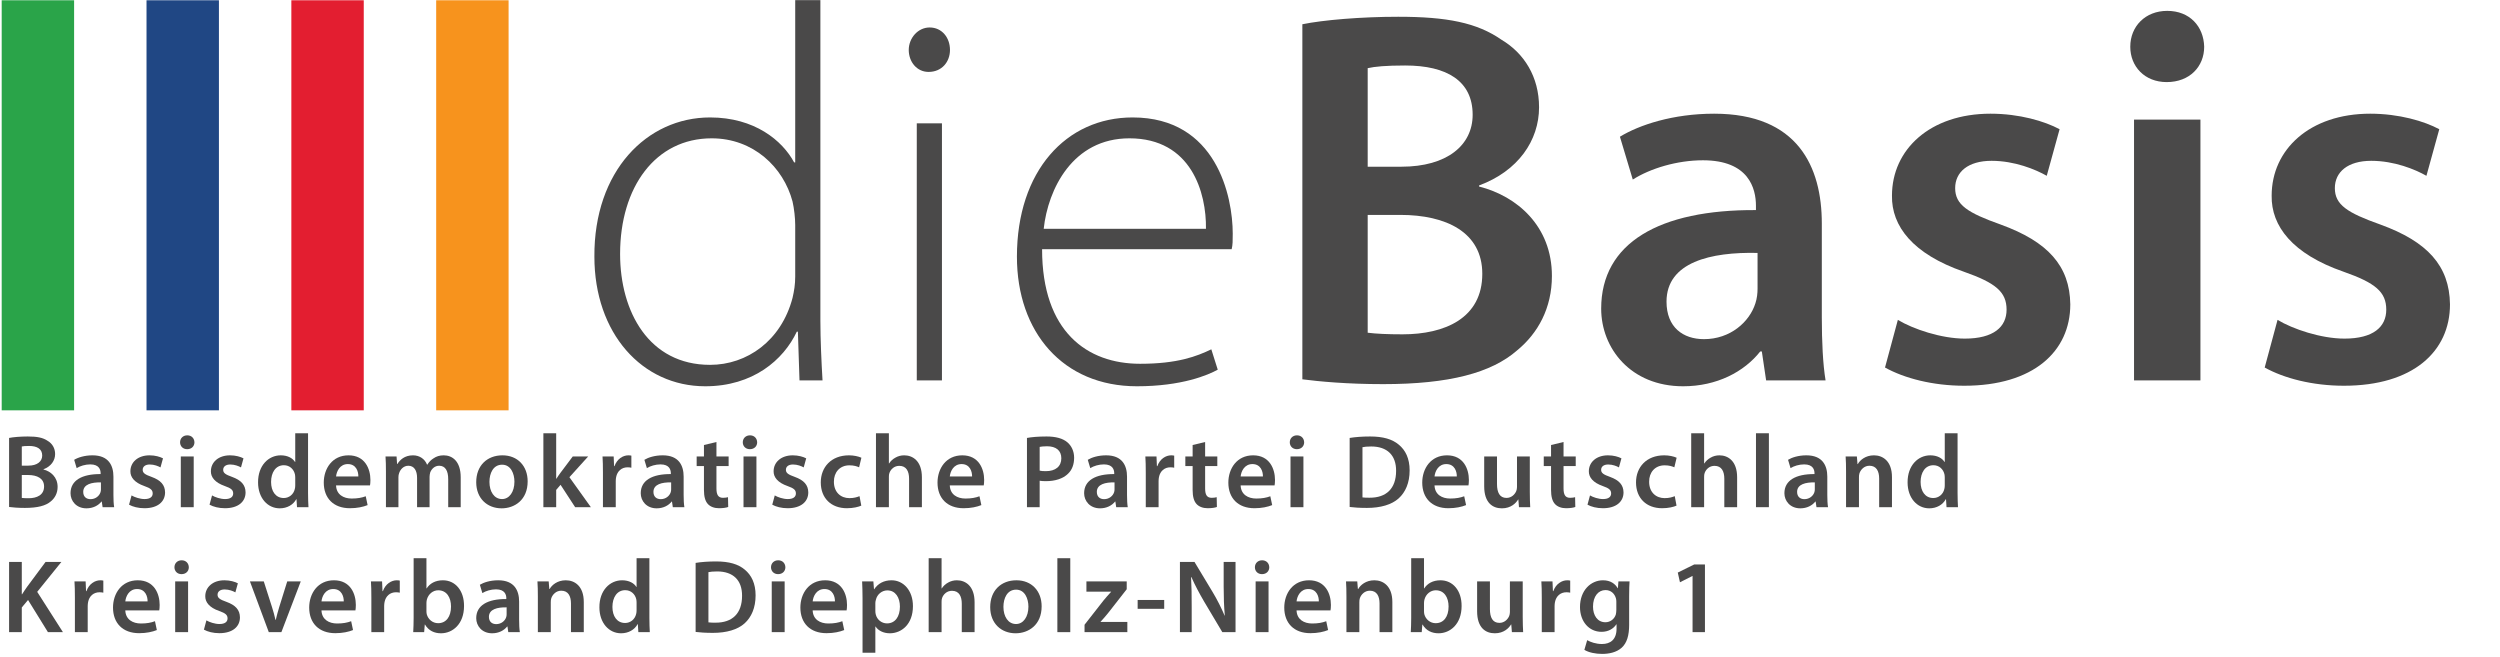 <?xml version="1.0" encoding="UTF-8" standalone="no"?>
<!DOCTYPE svg PUBLIC "-//W3C//DTD SVG 1.1//EN" "http://www.w3.org/Graphics/SVG/1.1/DTD/svg11.dtd">
<svg width="100%" height="100%" viewBox="0 0 700 184" version="1.1" xmlns="http://www.w3.org/2000/svg" xmlns:xlink="http://www.w3.org/1999/xlink" xml:space="preserve" xmlns:serif="http://www.serif.com/" style="fill-rule:evenodd;clip-rule:evenodd;stroke-linejoin:round;stroke-miterlimit:2;">
    <g transform="matrix(1,0,0,1,0,-272.572)">
        <g id="logo-navbar-kurven" transform="matrix(0.468,0,0,0.534,1050.33,416.475)">
            <rect x="-2243.28" y="-269.397" width="1495.05" height="343.213" style="fill:none;"/>
            <clipPath id="_clip1">
                <rect x="-2243.28" y="-269.397" width="1495.05" height="343.213"/>
            </clipPath>
            <g clip-path="url(#_clip1)">
                <g transform="matrix(2.747,0,0,1.837,-2251.08,-559.844)">
                    <rect x="97.469" y="158.144" width="15.771" height="117.042" style="fill:rgb(247,147,29);"/>
                </g>
                <g transform="matrix(2.747,0,0,1.837,-2251.08,-559.844)">
                    <rect x="65.925" y="158.144" width="15.771" height="117.042" style="fill:rgb(227,30,48);"/>
                </g>
                <g transform="matrix(2.747,0,0,1.837,-2251.08,-559.844)">
                    <rect x="34.382" y="158.144" width="15.771" height="117.042" style="fill:rgb(32,71,132);"/>
                </g>
                <g transform="matrix(2.747,0,0,1.837,-2251.08,-559.844)">
                    <rect x="2.838" y="158.144" width="15.771" height="117.042" style="fill:rgb(42,164,73);"/>
                </g>
                <g transform="matrix(2.136,0,0,1.872,-2286.6,-290.731)">
                    <path d="M242.544,11.396L242.544,56.846L242.244,56.846C238.944,50.696 231.144,44.246 218.694,44.246C200.994,44.246 186.144,59.246 186.294,83.246C186.294,104.696 199.644,119.546 217.344,119.546C230.694,119.546 239.244,112.196 242.994,104.246L243.294,104.246L243.744,117.896L250.194,117.896C249.894,112.796 249.594,106.496 249.594,101.096L249.594,11.396L242.544,11.396ZM242.544,88.796C242.544,91.046 242.244,92.846 241.794,94.796C238.644,106.796 229.044,113.546 218.694,113.546C201.594,113.546 193.494,98.696 193.494,82.496C193.494,63.746 203.394,50.096 219.144,50.096C230.844,50.096 239.244,58.196 241.794,67.796C242.244,69.746 242.544,72.446 242.544,74.396L242.544,88.796Z" style="fill:rgb(74,73,73);fill-rule:nonzero;"/>
                    <path d="M283.644,117.896L283.644,45.896L276.594,45.896L276.594,117.896L283.644,117.896ZM280.194,19.046C276.894,19.046 274.344,22.046 274.344,25.346C274.344,28.646 276.594,31.496 279.894,31.496C283.644,31.496 285.894,28.646 285.894,25.346C285.894,21.896 283.644,19.046 280.194,19.046Z" style="fill:rgb(74,73,73);fill-rule:nonzero;"/>
                    <path d="M364.794,81.146C365.094,79.946 365.094,78.746 365.094,76.796C365.094,66.446 360.594,44.246 337.044,44.246C318.444,44.246 304.644,59.246 304.644,83.246C304.644,104.396 317.544,119.546 338.244,119.546C350.844,119.546 358.194,116.396 360.894,114.896L359.094,109.196C355.044,111.146 349.644,113.246 339.144,113.246C324.294,113.246 311.694,104.246 311.694,81.146L364.794,81.146ZM312.144,75.446C313.344,64.346 320.244,50.096 336.144,50.096C353.544,50.096 357.744,65.396 357.594,75.446L312.144,75.446Z" style="fill:rgb(74,73,73);fill-rule:nonzero;"/>
                    <path d="M384.594,117.596C389.244,118.196 397.044,118.946 407.244,118.946C425.694,118.946 437.544,115.796 444.744,109.496C450.594,104.696 454.494,97.646 454.494,88.646C454.494,74.696 444.744,66.296 434.094,63.596L434.094,63.296C445.044,59.246 450.894,50.696 450.894,41.396C450.894,32.846 446.694,26.246 440.394,22.496C433.494,17.696 425.094,16.046 411.444,16.046C401.094,16.046 390.444,16.946 384.594,18.146L384.594,117.596ZM402.894,30.446C404.844,29.996 407.994,29.696 413.394,29.696C425.094,29.696 432.294,34.046 432.294,43.496C432.294,52.046 425.094,58.046 412.344,58.046L402.894,58.046L402.894,30.446ZM402.894,71.546L412.044,71.546C424.794,71.546 434.994,76.346 434.994,88.046C434.994,100.496 424.494,104.996 412.644,104.996C408.444,104.996 405.294,104.846 402.894,104.546L402.894,71.546Z" style="fill:rgb(74,73,73);fill-rule:nonzero;"/>
                    <path d="M531.144,117.896C530.394,113.396 530.094,106.946 530.094,100.346L530.094,73.946C530.094,58.046 523.344,43.196 499.944,43.196C488.394,43.196 478.944,46.346 473.544,49.646L477.144,61.646C482.094,58.496 489.594,56.246 496.794,56.246C509.694,56.246 511.644,64.196 511.644,68.996L511.644,70.196C484.644,70.046 468.294,79.346 468.294,97.796C468.294,108.896 476.544,119.546 491.244,119.546C500.694,119.546 508.344,115.496 512.844,109.796L513.294,109.796L514.494,117.896L531.144,117.896ZM512.094,92.246C512.094,93.446 511.944,94.946 511.494,96.296C509.844,101.546 504.444,106.346 497.094,106.346C491.244,106.346 486.594,103.046 486.594,95.846C486.594,84.746 499.044,81.896 512.094,82.196L512.094,92.246Z" style="fill:rgb(74,73,73);fill-rule:nonzero;"/>
                    <path d="M547.794,114.296C553.194,117.296 561.144,119.396 569.994,119.396C589.344,119.396 599.694,109.796 599.694,96.596C599.544,85.796 593.394,79.046 580.194,74.246C570.894,70.946 567.444,68.696 567.444,64.046C567.444,59.546 571.044,56.396 577.644,56.396C584.094,56.396 589.944,58.796 593.094,60.596L596.694,47.546C592.494,45.296 585.444,43.196 577.344,43.196C560.394,43.196 549.744,53.246 549.744,66.146C549.594,74.696 555.594,82.496 569.844,87.446C578.844,90.596 581.844,93.146 581.844,98.096C581.844,102.896 578.244,106.196 570.144,106.196C563.544,106.196 555.594,103.496 551.394,100.946L547.794,114.296Z" style="fill:rgb(74,73,73);fill-rule:nonzero;"/>
                    <path d="M636.144,117.896L636.144,44.846L617.544,44.846L617.544,117.896L636.144,117.896ZM626.844,14.396C620.694,14.396 616.494,18.746 616.494,24.446C616.494,29.996 620.544,34.346 626.694,34.346C633.144,34.346 637.194,29.996 637.194,24.446C637.044,18.746 633.144,14.396 626.844,14.396Z" style="fill:rgb(74,73,73);fill-rule:nonzero;"/>
                    <path d="M654.144,114.296C659.544,117.296 667.494,119.396 676.344,119.396C695.694,119.396 706.044,109.796 706.044,96.596C705.894,85.796 699.744,79.046 686.544,74.246C677.244,70.946 673.794,68.696 673.794,64.046C673.794,59.546 677.394,56.396 683.994,56.396C690.444,56.396 696.294,58.796 699.444,60.596L703.044,47.546C698.844,45.296 691.794,43.196 683.694,43.196C666.744,43.196 656.094,53.246 656.094,66.146C655.944,74.696 661.944,82.496 676.194,87.446C685.194,90.596 688.194,93.146 688.194,98.096C688.194,102.896 684.594,106.196 676.494,106.196C669.894,106.196 661.944,103.496 657.744,100.946L654.144,114.296Z" style="fill:rgb(74,73,73);fill-rule:nonzero;"/>
                </g>
                <g transform="matrix(2.136,0,0,1.872,-2243.28,-278.591)">
                    <path d="M2.071,146.87C2.975,146.987 4.492,147.133 6.475,147.133C10.062,147.133 12.367,146.52 13.767,145.295C14.904,144.362 15.662,142.991 15.662,141.241C15.662,138.528 13.767,136.895 11.696,136.37L11.696,136.312C13.825,135.524 14.962,133.862 14.962,132.053C14.962,130.391 14.146,129.108 12.921,128.378C11.579,127.445 9.946,127.124 7.292,127.124C5.279,127.124 3.208,127.299 2.071,127.533L2.071,146.87ZM5.629,129.924C6.008,129.837 6.621,129.778 7.671,129.778C9.946,129.778 11.346,130.624 11.346,132.462C11.346,134.124 9.946,135.291 7.467,135.291L5.629,135.291L5.629,129.924ZM5.629,137.916L7.408,137.916C9.887,137.916 11.871,138.849 11.871,141.124C11.871,143.545 9.829,144.42 7.525,144.42C6.708,144.42 6.096,144.391 5.629,144.333L5.629,137.916Z" style="fill:rgb(74,73,73);fill-rule:nonzero;"/>
                    <path d="M31.5,146.928C31.354,146.053 31.296,144.799 31.296,143.516L31.296,138.383C31.296,135.291 29.983,132.403 25.433,132.403C23.187,132.403 21.35,133.016 20.3,133.658L21,135.991C21.962,135.378 23.421,134.941 24.821,134.941C27.329,134.941 27.708,136.487 27.708,137.42L27.708,137.653C22.458,137.624 19.279,139.433 19.279,143.02C19.279,145.178 20.883,147.249 23.742,147.249C25.579,147.249 27.067,146.462 27.942,145.353L28.029,145.353L28.262,146.928L31.5,146.928ZM27.796,141.941C27.796,142.174 27.767,142.466 27.679,142.728C27.358,143.749 26.308,144.683 24.879,144.683C23.742,144.683 22.837,144.041 22.837,142.641C22.837,140.483 25.258,139.928 27.796,139.987L27.796,141.941Z" style="fill:rgb(74,73,73);fill-rule:nonzero;"/>
                    <path d="M35.671,146.228C36.721,146.812 38.267,147.22 39.987,147.22C43.75,147.22 45.762,145.353 45.762,142.787C45.733,140.687 44.537,139.374 41.971,138.441C40.162,137.799 39.492,137.362 39.492,136.458C39.492,135.583 40.192,134.97 41.475,134.97C42.729,134.97 43.867,135.437 44.479,135.787L45.179,133.249C44.362,132.812 42.992,132.403 41.417,132.403C38.121,132.403 36.05,134.358 36.05,136.866C36.021,138.528 37.187,140.045 39.958,141.008C41.708,141.62 42.292,142.116 42.292,143.078C42.292,144.012 41.592,144.653 40.017,144.653C38.733,144.653 37.187,144.128 36.371,143.633L35.671,146.228Z" style="fill:rgb(74,73,73);fill-rule:nonzero;"/>
                    <path d="M53.783,146.928L53.783,132.724L50.167,132.724L50.167,146.928L53.783,146.928ZM51.975,126.803C50.779,126.803 49.962,127.649 49.962,128.758C49.962,129.837 50.75,130.683 51.946,130.683C53.2,130.683 53.987,129.837 53.987,128.758C53.958,127.649 53.2,126.803 51.975,126.803Z" style="fill:rgb(74,73,73);fill-rule:nonzero;"/>
                    <path d="M58.217,146.228C59.267,146.812 60.812,147.22 62.533,147.22C66.296,147.22 68.308,145.353 68.308,142.787C68.279,140.687 67.083,139.374 64.517,138.441C62.708,137.799 62.037,137.362 62.037,136.458C62.037,135.583 62.737,134.97 64.021,134.97C65.275,134.97 66.413,135.437 67.025,135.787L67.725,133.249C66.908,132.812 65.538,132.403 63.962,132.403C60.667,132.403 58.596,134.358 58.596,136.866C58.567,138.528 59.733,140.045 62.504,141.008C64.254,141.62 64.837,142.116 64.837,143.078C64.837,144.012 64.137,144.653 62.562,144.653C61.279,144.653 59.733,144.128 58.917,143.633L58.217,146.228Z" style="fill:rgb(74,73,73);fill-rule:nonzero;"/>
                    <path d="M82.221,126.22L82.221,134.27L82.162,134.27C81.521,133.22 80.121,132.403 78.167,132.403C74.754,132.403 71.779,135.233 71.808,139.987C71.808,144.362 74.492,147.249 77.875,147.249C79.946,147.249 81.667,146.258 82.512,144.683L82.571,144.683L82.717,146.928L85.925,146.928C85.867,145.966 85.808,144.391 85.808,142.933L85.808,126.22L82.221,126.22ZM82.221,140.774C82.221,141.153 82.192,141.503 82.104,141.824C81.754,143.37 80.471,144.362 79.012,144.362C76.738,144.362 75.454,142.466 75.454,139.87C75.454,137.216 76.738,135.174 79.042,135.174C80.675,135.174 81.813,136.312 82.133,137.712C82.192,138.003 82.221,138.353 82.221,138.645L82.221,140.774Z" style="fill:rgb(74,73,73);fill-rule:nonzero;"/>
                    <path d="M103.162,140.833C103.221,140.512 103.279,139.987 103.279,139.316C103.279,136.195 101.762,132.403 97.154,132.403C92.604,132.403 90.212,136.108 90.212,140.045C90.212,144.391 92.925,147.22 97.533,147.22C99.575,147.22 101.267,146.841 102.492,146.345L101.967,143.866C100.887,144.274 99.692,144.508 98.029,144.508C95.754,144.508 93.742,143.399 93.654,140.833L103.162,140.833ZM93.654,138.324C93.8,136.866 94.733,134.853 96.95,134.853C99.342,134.853 99.925,137.012 99.896,138.324L93.654,138.324Z" style="fill:rgb(74,73,73);fill-rule:nonzero;"/>
                    <path d="M107.625,146.928L111.125,146.928L111.125,138.528C111.125,138.12 111.183,137.712 111.329,137.362C111.65,136.37 112.554,135.32 113.896,135.32C115.558,135.32 116.346,136.72 116.346,138.703L116.346,146.928L119.846,146.928L119.846,138.412C119.846,138.003 119.933,137.566 120.021,137.216C120.4,136.195 121.304,135.32 122.529,135.32C124.25,135.32 125.067,136.72 125.067,139.083L125.067,146.928L128.567,146.928L128.567,138.558C128.567,134.008 126.175,132.403 123.812,132.403C122.646,132.403 121.742,132.695 120.954,133.249C120.283,133.658 119.7,134.241 119.204,135.028L119.146,135.028C118.533,133.453 117.075,132.403 115.208,132.403C112.817,132.403 111.533,133.716 110.833,134.824L110.746,134.824L110.6,132.724L107.508,132.724C107.596,133.949 107.625,135.32 107.625,136.953L107.625,146.928Z" style="fill:rgb(74,73,73);fill-rule:nonzero;"/>
                    <path d="M140.263,132.403C135.975,132.403 132.913,135.262 132.913,139.928C132.913,144.478 136.004,147.249 140.029,147.249C143.646,147.249 147.321,144.916 147.321,139.695C147.321,135.378 144.492,132.403 140.263,132.403ZM140.175,135.028C142.625,135.028 143.617,137.566 143.617,139.783C143.617,142.641 142.187,144.653 140.146,144.653C137.958,144.653 136.617,142.583 136.617,139.841C136.617,137.478 137.638,135.028 140.175,135.028Z" style="fill:rgb(74,73,73);fill-rule:nonzero;"/>
                    <path d="M155.312,126.22L151.725,126.22L151.725,146.928L155.312,146.928L155.312,142.087L156.538,140.658L160.621,146.928L165.025,146.928L159.017,138.528L164.267,132.724L159.95,132.724L156.508,137.303C156.129,137.799 155.721,138.412 155.371,138.966L155.312,138.966L155.312,126.22Z" style="fill:rgb(74,73,73);fill-rule:nonzero;"/>
                    <path d="M168.408,146.928L171.996,146.928L171.996,139.578C171.996,139.17 172.054,138.791 172.112,138.47C172.433,136.866 173.6,135.758 175.321,135.758C175.758,135.758 176.079,135.816 176.371,135.874L176.371,132.491C176.079,132.433 175.875,132.403 175.525,132.403C174.008,132.403 172.346,133.424 171.646,135.437L171.529,135.437L171.413,132.724L168.292,132.724C168.379,134.008 168.408,135.378 168.408,137.303L168.408,146.928Z" style="fill:rgb(74,73,73);fill-rule:nonzero;"/>
                    <path d="M191.217,146.928C191.071,146.053 191.012,144.799 191.012,143.516L191.012,138.383C191.012,135.291 189.7,132.403 185.15,132.403C182.904,132.403 181.067,133.016 180.017,133.658L180.717,135.991C181.679,135.378 183.137,134.941 184.538,134.941C187.046,134.941 187.425,136.487 187.425,137.42L187.425,137.653C182.175,137.624 178.996,139.433 178.996,143.02C178.996,145.178 180.6,147.249 183.458,147.249C185.296,147.249 186.783,146.462 187.658,145.353L187.746,145.353L187.979,146.928L191.217,146.928ZM187.512,141.941C187.512,142.174 187.483,142.466 187.396,142.728C187.075,143.749 186.025,144.683 184.596,144.683C183.458,144.683 182.554,144.041 182.554,142.641C182.554,140.483 184.975,139.928 187.512,139.987L187.512,141.941Z" style="fill:rgb(74,73,73);fill-rule:nonzero;"/>
                    <path d="M196.7,129.516L196.7,132.724L194.658,132.724L194.658,135.408L196.7,135.408L196.7,142.087C196.7,143.953 197.05,145.237 197.808,146.053C198.479,146.783 199.587,147.22 200.9,147.22C202.037,147.22 202.971,147.074 203.496,146.87L203.437,144.128C203.117,144.216 202.65,144.303 202.037,144.303C200.667,144.303 200.2,143.399 200.2,141.678L200.2,135.408L203.612,135.408L203.612,132.724L200.2,132.724L200.2,128.67L196.7,129.516Z" style="fill:rgb(74,73,73);fill-rule:nonzero;"/>
                    <path d="M211.4,146.928L211.4,132.724L207.783,132.724L207.783,146.928L211.4,146.928ZM209.592,126.803C208.396,126.803 207.579,127.649 207.579,128.758C207.579,129.837 208.367,130.683 209.562,130.683C210.817,130.683 211.604,129.837 211.604,128.758C211.575,127.649 210.817,126.803 209.592,126.803Z" style="fill:rgb(74,73,73);fill-rule:nonzero;"/>
                    <path d="M215.833,146.228C216.883,146.812 218.429,147.22 220.15,147.22C223.912,147.22 225.925,145.353 225.925,142.787C225.896,140.687 224.7,139.374 222.133,138.441C220.325,137.799 219.654,137.362 219.654,136.458C219.654,135.583 220.354,134.97 221.637,134.97C222.892,134.97 224.029,135.437 224.642,135.787L225.342,133.249C224.525,132.812 223.154,132.403 221.579,132.403C218.283,132.403 216.212,134.358 216.212,136.866C216.183,138.528 217.35,140.045 220.121,141.008C221.871,141.62 222.454,142.116 222.454,143.078C222.454,144.012 221.754,144.653 220.179,144.653C218.896,144.653 217.35,144.128 216.533,143.633L215.833,146.228Z" style="fill:rgb(74,73,73);fill-rule:nonzero;"/>
                    <path d="M240.275,143.837C239.575,144.128 238.7,144.391 237.446,144.391C234.996,144.391 233.1,142.728 233.1,139.812C233.071,137.216 234.704,135.203 237.446,135.203C238.729,135.203 239.575,135.495 240.158,135.758L240.8,133.074C239.983,132.695 238.642,132.403 237.329,132.403C232.342,132.403 229.425,135.728 229.425,139.987C229.425,144.391 232.312,147.22 236.746,147.22C238.525,147.22 240.012,146.841 240.771,146.491L240.275,143.837Z" style="fill:rgb(74,73,73);fill-rule:nonzero;"/>
                    <path d="M244.883,146.928L248.5,146.928L248.5,138.441C248.5,138.033 248.529,137.653 248.646,137.362C249.025,136.283 250.017,135.349 251.417,135.349C253.4,135.349 254.158,136.895 254.158,138.966L254.158,146.928L257.746,146.928L257.746,138.558C257.746,134.008 255.208,132.403 252.787,132.403C251.883,132.403 251.037,132.637 250.337,133.045C249.579,133.453 248.996,134.008 248.558,134.678L248.5,134.678L248.5,126.22L244.883,126.22L244.883,146.928Z" style="fill:rgb(74,73,73);fill-rule:nonzero;"/>
                    <path d="M275.071,140.833C275.129,140.512 275.187,139.987 275.187,139.316C275.187,136.195 273.671,132.403 269.062,132.403C264.513,132.403 262.121,136.108 262.121,140.045C262.121,144.391 264.833,147.22 269.442,147.22C271.483,147.22 273.175,146.841 274.4,146.345L273.875,143.866C272.796,144.274 271.6,144.508 269.937,144.508C267.662,144.508 265.65,143.399 265.562,140.833L275.071,140.833ZM265.562,138.324C265.708,136.866 266.642,134.853 268.858,134.853C271.25,134.853 271.833,137.012 271.804,138.324L265.562,138.324Z" style="fill:rgb(74,73,73);fill-rule:nonzero;"/>
                    <path d="M287.175,146.928L290.733,146.928L290.733,139.52C291.2,139.608 291.812,139.637 292.483,139.637C295.021,139.637 297.267,138.966 298.696,137.537C299.804,136.487 300.387,134.941 300.387,133.074C300.387,131.237 299.629,129.691 298.463,128.728C297.208,127.678 295.283,127.124 292.658,127.124C290.237,127.124 288.458,127.299 287.175,127.533L287.175,146.928ZM290.733,130.041C291.112,129.953 291.812,129.866 292.804,129.866C295.283,129.866 296.8,131.033 296.8,133.22C296.8,135.524 295.167,136.837 292.483,136.837C291.754,136.837 291.171,136.808 290.733,136.691L290.733,130.041Z" style="fill:rgb(74,73,73);fill-rule:nonzero;"/>
                    <path d="M315.408,146.928C315.262,146.053 315.204,144.799 315.204,143.516L315.204,138.383C315.204,135.291 313.892,132.403 309.342,132.403C307.096,132.403 305.258,133.016 304.208,133.658L304.908,135.991C305.871,135.378 307.329,134.941 308.729,134.941C311.237,134.941 311.617,136.487 311.617,137.42L311.617,137.653C306.367,137.624 303.187,139.433 303.187,143.02C303.187,145.178 304.792,147.249 307.65,147.249C309.487,147.249 310.975,146.462 311.85,145.353L311.937,145.353L312.171,146.928L315.408,146.928ZM311.704,141.941C311.704,142.174 311.675,142.466 311.587,142.728C311.267,143.749 310.217,144.683 308.787,144.683C307.65,144.683 306.746,144.041 306.746,142.641C306.746,140.483 309.167,139.928 311.704,139.987L311.704,141.941Z" style="fill:rgb(74,73,73);fill-rule:nonzero;"/>
                    <path d="M320.454,146.928L324.042,146.928L324.042,139.578C324.042,139.17 324.1,138.791 324.158,138.47C324.479,136.866 325.646,135.758 327.367,135.758C327.804,135.758 328.125,135.816 328.417,135.874L328.417,132.491C328.125,132.433 327.921,132.403 327.571,132.403C326.054,132.403 324.392,133.424 323.692,135.437L323.575,135.437L323.458,132.724L320.337,132.724C320.425,134.008 320.454,135.378 320.454,137.303L320.454,146.928Z" style="fill:rgb(74,73,73);fill-rule:nonzero;"/>
                    <path d="M333.579,129.516L333.579,132.724L331.537,132.724L331.537,135.408L333.579,135.408L333.579,142.087C333.579,143.953 333.929,145.237 334.687,146.053C335.358,146.783 336.467,147.22 337.779,147.22C338.917,147.22 339.85,147.074 340.375,146.87L340.317,144.128C339.996,144.216 339.529,144.303 338.917,144.303C337.546,144.303 337.079,143.399 337.079,141.678L337.079,135.408L340.492,135.408L340.492,132.724L337.079,132.724L337.079,128.67L333.579,129.516Z" style="fill:rgb(74,73,73);fill-rule:nonzero;"/>
                    <path d="M356.533,140.833C356.592,140.512 356.65,139.987 356.65,139.316C356.65,136.195 355.133,132.403 350.525,132.403C345.975,132.403 343.583,136.108 343.583,140.045C343.583,144.391 346.296,147.22 350.904,147.22C352.946,147.22 354.637,146.841 355.862,146.345L355.337,143.866C354.258,144.274 353.062,144.508 351.4,144.508C349.125,144.508 347.112,143.399 347.025,140.833L356.533,140.833ZM347.025,138.324C347.171,136.866 348.104,134.853 350.321,134.853C352.712,134.853 353.296,137.012 353.267,138.324L347.025,138.324Z" style="fill:rgb(74,73,73);fill-rule:nonzero;"/>
                    <path d="M364.612,146.928L364.612,132.724L360.996,132.724L360.996,146.928L364.612,146.928ZM362.804,126.803C361.608,126.803 360.792,127.649 360.792,128.758C360.792,129.837 361.579,130.683 362.775,130.683C364.029,130.683 364.817,129.837 364.817,128.758C364.787,127.649 364.029,126.803 362.804,126.803Z" style="fill:rgb(74,73,73);fill-rule:nonzero;"/>
                    <path d="M377.562,146.87C378.729,147.016 380.304,147.133 382.404,147.133C386.225,147.133 389.346,146.228 391.3,144.449C393.167,142.758 394.362,140.133 394.362,136.633C394.362,133.278 393.196,130.945 391.3,129.399C389.492,127.883 386.954,127.124 383.279,127.124C381.15,127.124 379.137,127.27 377.562,127.533L377.562,146.87ZM381.15,130.128C381.646,130.012 382.462,129.924 383.6,129.924C388.092,129.924 390.6,132.403 390.571,136.749C390.571,141.737 387.8,144.303 383.133,144.274C382.404,144.274 381.646,144.274 381.15,144.187L381.15,130.128Z" style="fill:rgb(74,73,73);fill-rule:nonzero;"/>
                    <path d="M410.842,140.833C410.9,140.512 410.958,139.987 410.958,139.316C410.958,136.195 409.442,132.403 404.833,132.403C400.283,132.403 397.892,136.108 397.892,140.045C397.892,144.391 400.604,147.22 405.212,147.22C407.254,147.22 408.946,146.841 410.171,146.345L409.646,143.866C408.567,144.274 407.371,144.508 405.708,144.508C403.433,144.508 401.421,143.399 401.333,140.833L410.842,140.833ZM401.333,138.324C401.479,136.866 402.412,134.853 404.629,134.853C407.021,134.853 407.604,137.012 407.575,138.324L401.333,138.324Z" style="fill:rgb(74,73,73);fill-rule:nonzero;"/>
                    <path d="M428.021,132.724L424.433,132.724L424.433,141.299C424.433,141.708 424.346,142.087 424.229,142.408C423.85,143.312 422.917,144.333 421.487,144.333C419.592,144.333 418.833,142.816 418.833,140.453L418.833,132.724L415.246,132.724L415.246,141.066C415.246,145.703 417.608,147.249 420.204,147.249C422.742,147.249 424.142,145.791 424.754,144.77L424.812,144.77L424.987,146.928L428.137,146.928C428.079,145.762 428.021,144.362 428.021,142.67L428.021,132.724Z" style="fill:rgb(74,73,73);fill-rule:nonzero;"/>
                    <path d="M433.971,129.516L433.971,132.724L431.929,132.724L431.929,135.408L433.971,135.408L433.971,142.087C433.971,143.953 434.321,145.237 435.079,146.053C435.75,146.783 436.858,147.22 438.171,147.22C439.308,147.22 440.242,147.074 440.767,146.87L440.708,144.128C440.387,144.216 439.921,144.303 439.308,144.303C437.937,144.303 437.471,143.399 437.471,141.678L437.471,135.408L440.883,135.408L440.883,132.724L437.471,132.724L437.471,128.67L433.971,129.516Z" style="fill:rgb(74,73,73);fill-rule:nonzero;"/>
                    <path d="M444.179,146.228C445.229,146.812 446.775,147.22 448.496,147.22C452.258,147.22 454.271,145.353 454.271,142.787C454.242,140.687 453.046,139.374 450.479,138.441C448.671,137.799 448,137.362 448,136.458C448,135.583 448.7,134.97 449.983,134.97C451.237,134.97 452.375,135.437 452.987,135.787L453.687,133.249C452.871,132.812 451.5,132.403 449.925,132.403C446.629,132.403 444.558,134.358 444.558,136.866C444.529,138.528 445.696,140.045 448.467,141.008C450.217,141.62 450.8,142.116 450.8,143.078C450.8,144.012 450.1,144.653 448.525,144.653C447.242,144.653 445.696,144.128 444.879,143.633L444.179,146.228Z" style="fill:rgb(74,73,73);fill-rule:nonzero;"/>
                    <path d="M468.621,143.837C467.921,144.128 467.046,144.391 465.792,144.391C463.342,144.391 461.446,142.728 461.446,139.812C461.417,137.216 463.05,135.203 465.792,135.203C467.075,135.203 467.921,135.495 468.504,135.758L469.146,133.074C468.329,132.695 466.987,132.403 465.675,132.403C460.687,132.403 457.771,135.728 457.771,139.987C457.771,144.391 460.658,147.22 465.092,147.22C466.871,147.22 468.358,146.841 469.117,146.491L468.621,143.837Z" style="fill:rgb(74,73,73);fill-rule:nonzero;"/>
                    <path d="M473.229,146.928L476.846,146.928L476.846,138.441C476.846,138.033 476.875,137.653 476.992,137.362C477.371,136.283 478.362,135.349 479.762,135.349C481.746,135.349 482.504,136.895 482.504,138.966L482.504,146.928L486.092,146.928L486.092,138.558C486.092,134.008 483.554,132.403 481.133,132.403C480.229,132.403 479.383,132.637 478.683,133.045C477.925,133.453 477.342,134.008 476.904,134.678L476.846,134.678L476.846,126.22L473.229,126.22L473.229,146.928Z" style="fill:rgb(74,73,73);fill-rule:nonzero;"/>
                    <rect x="491.371" y="126.22" width="3.617" height="20.708" style="fill:rgb(74,73,73);fill-rule:nonzero;"/>
                    <path d="M511.554,146.928C511.408,146.053 511.35,144.799 511.35,143.516L511.35,138.383C511.35,135.291 510.037,132.403 505.487,132.403C503.242,132.403 501.404,133.016 500.354,133.658L501.054,135.991C502.017,135.378 503.475,134.941 504.875,134.941C507.383,134.941 507.762,136.487 507.762,137.42L507.762,137.653C502.512,137.624 499.333,139.433 499.333,143.02C499.333,145.178 500.937,147.249 503.796,147.249C505.633,147.249 507.121,146.462 507.996,145.353L508.083,145.353L508.317,146.928L511.554,146.928ZM507.85,141.941C507.85,142.174 507.821,142.466 507.733,142.728C507.412,143.749 506.362,144.683 504.933,144.683C503.796,144.683 502.892,144.041 502.892,142.641C502.892,140.483 505.312,139.928 507.85,139.987L507.85,141.941Z" style="fill:rgb(74,73,73);fill-rule:nonzero;"/>
                    <path d="M516.6,146.928L520.217,146.928L520.217,138.587C520.217,138.178 520.246,137.741 520.362,137.42C520.742,136.341 521.733,135.32 523.162,135.32C525.117,135.32 525.875,136.866 525.875,138.908L525.875,146.928L529.462,146.928L529.462,138.499C529.462,134.008 526.896,132.403 524.417,132.403C522.054,132.403 520.508,133.745 519.896,134.853L519.808,134.853L519.633,132.724L516.483,132.724C516.571,133.949 516.6,135.32 516.6,136.953L516.6,146.928Z" style="fill:rgb(74,73,73);fill-rule:nonzero;"/>
                    <path d="M544.25,126.22L544.25,134.27L544.192,134.27C543.55,133.22 542.15,132.403 540.196,132.403C536.783,132.403 533.808,135.233 533.837,139.987C533.837,144.362 536.521,147.249 539.904,147.249C541.975,147.249 543.696,146.258 544.542,144.683L544.6,144.683L544.746,146.928L547.954,146.928C547.896,145.966 547.837,144.391 547.837,142.933L547.837,126.22L544.25,126.22ZM544.25,140.774C544.25,141.153 544.221,141.503 544.133,141.824C543.783,143.37 542.5,144.362 541.042,144.362C538.767,144.362 537.483,142.466 537.483,139.87C537.483,137.216 538.767,135.174 541.071,135.174C542.704,135.174 543.842,136.312 544.162,137.712C544.221,138.003 544.25,138.353 544.25,138.645L544.25,140.774Z" style="fill:rgb(74,73,73);fill-rule:nonzero;"/>
                    <path d="M2.071,181.928L5.629,181.928L5.629,175.016L7.379,172.916L12.95,181.928L17.15,181.928L9.946,170.641L16.713,162.27L12.279,162.27L7.146,169.183C6.679,169.853 6.183,170.553 5.717,171.312L5.629,171.312L5.629,162.27L2.071,162.27L2.071,181.928Z" style="fill:rgb(74,73,73);fill-rule:nonzero;"/>
                    <path d="M20.504,181.928L24.092,181.928L24.092,174.578C24.092,174.17 24.15,173.791 24.208,173.47C24.529,171.866 25.696,170.758 27.417,170.758C27.854,170.758 28.175,170.816 28.467,170.874L28.467,167.491C28.175,167.433 27.971,167.403 27.621,167.403C26.104,167.403 24.442,168.424 23.742,170.437L23.625,170.437L23.508,167.724L20.387,167.724C20.475,169.008 20.504,170.378 20.504,172.303L20.504,181.928Z" style="fill:rgb(74,73,73);fill-rule:nonzero;"/>
                    <path d="M44.129,175.833C44.187,175.512 44.246,174.987 44.246,174.316C44.246,171.195 42.729,167.403 38.121,167.403C33.571,167.403 31.179,171.108 31.179,175.045C31.179,179.391 33.892,182.22 38.5,182.22C40.542,182.22 42.233,181.841 43.458,181.345L42.933,178.866C41.854,179.274 40.658,179.508 38.996,179.508C36.721,179.508 34.708,178.399 34.621,175.833L44.129,175.833ZM34.621,173.324C34.767,171.866 35.7,169.853 37.917,169.853C40.308,169.853 40.892,172.012 40.862,173.324L34.621,173.324Z" style="fill:rgb(74,73,73);fill-rule:nonzero;"/>
                    <path d="M52.208,181.928L52.208,167.724L48.592,167.724L48.592,181.928L52.208,181.928ZM50.4,161.803C49.204,161.803 48.387,162.649 48.387,163.758C48.387,164.837 49.175,165.683 50.371,165.683C51.625,165.683 52.412,164.837 52.412,163.758C52.383,162.649 51.625,161.803 50.4,161.803Z" style="fill:rgb(74,73,73);fill-rule:nonzero;"/>
                    <path d="M56.642,181.228C57.692,181.812 59.237,182.22 60.958,182.22C64.721,182.22 66.733,180.353 66.733,177.787C66.704,175.687 65.508,174.374 62.942,173.441C61.133,172.799 60.462,172.362 60.462,171.458C60.462,170.583 61.162,169.97 62.446,169.97C63.7,169.97 64.837,170.437 65.45,170.787L66.15,168.249C65.333,167.812 63.962,167.403 62.387,167.403C59.092,167.403 57.021,169.358 57.021,171.866C56.992,173.528 58.158,175.045 60.929,176.008C62.679,176.62 63.262,177.116 63.262,178.078C63.262,179.012 62.562,179.653 60.987,179.653C59.704,179.653 58.158,179.128 57.342,178.633L56.642,181.228Z" style="fill:rgb(74,73,73);fill-rule:nonzero;"/>
                    <path d="M69.533,167.724L74.812,181.928L78.342,181.928L83.767,167.724L79.975,167.724L77.729,174.928C77.35,176.212 77.029,177.32 76.767,178.487L76.679,178.487C76.417,177.32 76.125,176.183 75.717,174.928L73.413,167.724L69.533,167.724Z" style="fill:rgb(74,73,73);fill-rule:nonzero;"/>
                    <path d="M99.079,175.833C99.138,175.512 99.196,174.987 99.196,174.316C99.196,171.195 97.679,167.403 93.071,167.403C88.521,167.403 86.129,171.108 86.129,175.045C86.129,179.391 88.842,182.22 93.45,182.22C95.492,182.22 97.183,181.841 98.408,181.345L97.883,178.866C96.804,179.274 95.608,179.508 93.946,179.508C91.671,179.508 89.658,178.399 89.571,175.833L99.079,175.833ZM89.571,173.324C89.717,171.866 90.65,169.853 92.867,169.853C95.258,169.853 95.842,172.012 95.813,173.324L89.571,173.324Z" style="fill:rgb(74,73,73);fill-rule:nonzero;"/>
                    <path d="M103.542,181.928L107.129,181.928L107.129,174.578C107.129,174.17 107.187,173.791 107.246,173.47C107.567,171.866 108.733,170.758 110.454,170.758C110.892,170.758 111.212,170.816 111.504,170.874L111.504,167.491C111.212,167.433 111.008,167.403 110.658,167.403C109.142,167.403 107.479,168.424 106.779,170.437L106.662,170.437L106.546,167.724L103.425,167.724C103.512,169.008 103.542,170.378 103.542,172.303L103.542,181.928Z" style="fill:rgb(74,73,73);fill-rule:nonzero;"/>
                    <path d="M118.329,181.928L118.504,179.799L118.563,179.799C119.583,181.549 121.217,182.249 123.054,182.249C126.262,182.249 129.5,179.712 129.5,174.608C129.529,170.291 127.05,167.403 123.579,167.403C121.45,167.403 119.904,168.308 119.029,169.678L118.971,169.678L118.971,161.22L115.383,161.22L115.383,177.933C115.383,179.391 115.325,180.966 115.267,181.928L118.329,181.928ZM118.971,173.762C118.971,173.412 119.029,173.091 119.087,172.828C119.496,171.253 120.808,170.203 122.267,170.203C124.658,170.203 125.854,172.245 125.854,174.753C125.854,177.612 124.483,179.42 122.238,179.42C120.692,179.42 119.438,178.341 119.058,176.912C119,176.649 118.971,176.358 118.971,176.066L118.971,173.762Z" style="fill:rgb(74,73,73);fill-rule:nonzero;"/>
                    <path d="M145.133,181.928C144.987,181.053 144.929,179.799 144.929,178.516L144.929,173.383C144.929,170.291 143.617,167.403 139.067,167.403C136.821,167.403 134.983,168.016 133.933,168.658L134.633,170.991C135.596,170.378 137.054,169.941 138.454,169.941C140.962,169.941 141.342,171.487 141.342,172.42L141.342,172.653C136.092,172.624 132.913,174.433 132.913,178.02C132.913,180.178 134.517,182.249 137.375,182.249C139.212,182.249 140.7,181.462 141.575,180.353L141.663,180.353L141.896,181.928L145.133,181.928ZM141.429,176.941C141.429,177.174 141.4,177.466 141.313,177.728C140.992,178.749 139.942,179.683 138.513,179.683C137.375,179.683 136.471,179.041 136.471,177.641C136.471,175.483 138.892,174.928 141.429,174.987L141.429,176.941Z" style="fill:rgb(74,73,73);fill-rule:nonzero;"/>
                    <path d="M150.179,181.928L153.796,181.928L153.796,173.587C153.796,173.178 153.825,172.741 153.942,172.42C154.321,171.341 155.313,170.32 156.742,170.32C158.696,170.32 159.454,171.866 159.454,173.908L159.454,181.928L163.042,181.928L163.042,173.499C163.042,169.008 160.475,167.403 157.996,167.403C155.633,167.403 154.088,168.745 153.475,169.853L153.387,169.853L153.213,167.724L150.063,167.724C150.15,168.949 150.179,170.32 150.179,171.953L150.179,181.928Z" style="fill:rgb(74,73,73);fill-rule:nonzero;"/>
                    <path d="M177.829,161.22L177.829,169.27L177.771,169.27C177.129,168.22 175.729,167.403 173.775,167.403C170.363,167.403 167.388,170.233 167.417,174.987C167.417,179.362 170.1,182.249 173.483,182.249C175.554,182.249 177.275,181.258 178.121,179.683L178.179,179.683L178.325,181.928L181.533,181.928C181.475,180.966 181.417,179.391 181.417,177.933L181.417,161.22L177.829,161.22ZM177.829,175.774C177.829,176.153 177.8,176.503 177.713,176.824C177.363,178.37 176.079,179.362 174.621,179.362C172.346,179.362 171.063,177.466 171.063,174.87C171.063,172.216 172.346,170.174 174.65,170.174C176.283,170.174 177.421,171.312 177.742,172.712C177.8,173.003 177.829,173.353 177.829,173.645L177.829,175.774Z" style="fill:rgb(74,73,73);fill-rule:nonzero;"/>
                    <path d="M194.367,181.87C195.533,182.016 197.108,182.133 199.208,182.133C203.029,182.133 206.15,181.228 208.104,179.449C209.971,177.758 211.167,175.133 211.167,171.633C211.167,168.278 210,165.945 208.104,164.399C206.296,162.883 203.758,162.124 200.083,162.124C197.954,162.124 195.942,162.27 194.367,162.533L194.367,181.87ZM197.954,165.128C198.45,165.012 199.267,164.924 200.404,164.924C204.896,164.924 207.404,167.403 207.375,171.749C207.375,176.737 204.604,179.303 199.938,179.274C199.208,179.274 198.45,179.274 197.954,179.187L197.954,165.128Z" style="fill:rgb(74,73,73);fill-rule:nonzero;"/>
                    <path d="M219.304,181.928L219.304,167.724L215.688,167.724L215.688,181.928L219.304,181.928ZM217.496,161.803C216.3,161.803 215.483,162.649 215.483,163.758C215.483,164.837 216.271,165.683 217.467,165.683C218.721,165.683 219.508,164.837 219.508,163.758C219.479,162.649 218.721,161.803 217.496,161.803Z" style="fill:rgb(74,73,73);fill-rule:nonzero;"/>
                    <path d="M236.658,175.833C236.717,175.512 236.775,174.987 236.775,174.316C236.775,171.195 235.258,167.403 230.65,167.403C226.1,167.403 223.708,171.108 223.708,175.045C223.708,179.391 226.421,182.22 231.029,182.22C233.071,182.22 234.762,181.841 235.988,181.345L235.463,178.866C234.383,179.274 233.188,179.508 231.525,179.508C229.25,179.508 227.238,178.399 227.15,175.833L236.658,175.833ZM227.15,173.324C227.296,171.866 228.229,169.853 230.446,169.853C232.838,169.853 233.421,172.012 233.392,173.324L227.15,173.324Z" style="fill:rgb(74,73,73);fill-rule:nonzero;"/>
                    <path d="M241.121,187.703L244.708,187.703L244.708,180.353L244.767,180.353C245.496,181.491 246.983,182.249 248.762,182.249C252,182.249 255.237,179.77 255.237,174.637C255.237,170.203 252.525,167.403 249.258,167.403C247.1,167.403 245.438,168.308 244.387,169.912L244.329,169.912L244.154,167.724L241.004,167.724C241.063,169.066 241.121,170.583 241.121,172.449L241.121,187.703ZM244.708,173.791C244.708,173.499 244.767,173.178 244.854,172.887C245.204,171.312 246.575,170.233 248.063,170.233C250.367,170.233 251.592,172.274 251.592,174.783C251.592,177.583 250.25,179.478 247.975,179.478C246.458,179.478 245.175,178.428 244.825,176.97C244.737,176.649 244.708,176.328 244.708,175.978L244.708,173.791Z" style="fill:rgb(74,73,73);fill-rule:nonzero;"/>
                    <path d="M259.642,181.928L263.258,181.928L263.258,173.441C263.258,173.033 263.287,172.653 263.404,172.362C263.783,171.283 264.775,170.349 266.175,170.349C268.158,170.349 268.917,171.895 268.917,173.966L268.917,181.928L272.504,181.928L272.504,173.558C272.504,169.008 269.967,167.403 267.546,167.403C266.642,167.403 265.796,167.637 265.096,168.045C264.338,168.453 263.754,169.008 263.317,169.678L263.258,169.678L263.258,161.22L259.642,161.22L259.642,181.928Z" style="fill:rgb(74,73,73);fill-rule:nonzero;"/>
                    <path d="M284.229,167.403C279.942,167.403 276.879,170.262 276.879,174.928C276.879,179.478 279.971,182.249 283.996,182.249C287.612,182.249 291.287,179.916 291.287,174.695C291.287,170.378 288.458,167.403 284.229,167.403ZM284.142,170.028C286.592,170.028 287.583,172.566 287.583,174.783C287.583,177.641 286.154,179.653 284.112,179.653C281.925,179.653 280.583,177.583 280.583,174.841C280.583,172.478 281.604,170.028 284.142,170.028Z" style="fill:rgb(74,73,73);fill-rule:nonzero;"/>
                    <rect x="295.692" y="161.22" width="3.617" height="20.708" style="fill:rgb(74,73,73);fill-rule:nonzero;"/>
                    <path d="M303.304,181.928L315.292,181.928L315.292,179.07L307.796,179.07L307.796,179.012C308.525,178.253 309.196,177.437 309.896,176.591L315.117,169.912L315.117,167.724L303.829,167.724L303.829,170.583L310.742,170.583L310.742,170.641C309.983,171.458 309.371,172.158 308.642,173.033L303.304,179.858L303.304,181.928Z" style="fill:rgb(74,73,73);fill-rule:nonzero;"/>
                    <rect x="318.179" y="172.916" width="7.438" height="2.479" style="fill:rgb(74,73,73);fill-rule:nonzero;"/>
                    <path d="M333.317,181.928L333.317,174.899C333.317,171.662 333.287,169.066 333.142,166.528L333.229,166.499C334.192,168.716 335.504,171.137 336.758,173.295L341.892,181.928L345.596,181.928L345.596,162.27L342.271,162.27L342.271,169.124C342.271,172.128 342.358,174.666 342.592,177.291L342.533,177.291C341.629,175.162 340.492,172.887 339.179,170.699L334.104,162.27L330.021,162.27L330.021,181.928L333.317,181.928Z" style="fill:rgb(74,73,73);fill-rule:nonzero;"/>
                    <path d="M354.842,181.928L354.842,167.724L351.225,167.724L351.225,181.928L354.842,181.928ZM353.033,161.803C351.837,161.803 351.021,162.649 351.021,163.758C351.021,164.837 351.808,165.683 353.004,165.683C354.258,165.683 355.046,164.837 355.046,163.758C355.017,162.649 354.258,161.803 353.033,161.803Z" style="fill:rgb(74,73,73);fill-rule:nonzero;"/>
                    <path d="M372.196,175.833C372.254,175.512 372.312,174.987 372.312,174.316C372.312,171.195 370.796,167.403 366.187,167.403C361.638,167.403 359.246,171.108 359.246,175.045C359.246,179.391 361.958,182.22 366.567,182.22C368.608,182.22 370.3,181.841 371.525,181.345L371,178.866C369.921,179.274 368.725,179.508 367.062,179.508C364.787,179.508 362.775,178.399 362.687,175.833L372.196,175.833ZM362.687,173.324C362.833,171.866 363.767,169.853 365.983,169.853C368.375,169.853 368.958,172.012 368.929,173.324L362.687,173.324Z" style="fill:rgb(74,73,73);fill-rule:nonzero;"/>
                    <path d="M376.658,181.928L380.275,181.928L380.275,173.587C380.275,173.178 380.304,172.741 380.421,172.42C380.8,171.341 381.792,170.32 383.221,170.32C385.175,170.32 385.933,171.866 385.933,173.908L385.933,181.928L389.521,181.928L389.521,173.499C389.521,169.008 386.954,167.403 384.475,167.403C382.112,167.403 380.567,168.745 379.954,169.853L379.867,169.853L379.692,167.724L376.542,167.724C376.629,168.949 376.658,170.32 376.658,171.953L376.658,181.928Z" style="fill:rgb(74,73,73);fill-rule:nonzero;"/>
                    <path d="M397.746,181.928L397.921,179.799L397.979,179.799C399,181.549 400.633,182.249 402.471,182.249C405.679,182.249 408.917,179.712 408.917,174.608C408.946,170.291 406.467,167.403 402.996,167.403C400.867,167.403 399.321,168.308 398.446,169.678L398.387,169.678L398.387,161.22L394.8,161.22L394.8,177.933C394.8,179.391 394.742,180.966 394.683,181.928L397.746,181.928ZM398.387,173.762C398.387,173.412 398.446,173.091 398.504,172.828C398.912,171.253 400.225,170.203 401.683,170.203C404.075,170.203 405.271,172.245 405.271,174.753C405.271,177.612 403.9,179.42 401.654,179.42C400.108,179.42 398.854,178.341 398.475,176.912C398.417,176.649 398.387,176.358 398.387,176.066L398.387,173.762Z" style="fill:rgb(74,73,73);fill-rule:nonzero;"/>
                    <path d="M426.037,167.724L422.45,167.724L422.45,176.299C422.45,176.708 422.362,177.087 422.246,177.408C421.867,178.312 420.933,179.333 419.504,179.333C417.608,179.333 416.85,177.816 416.85,175.453L416.85,167.724L413.262,167.724L413.262,176.066C413.262,180.703 415.625,182.249 418.221,182.249C420.758,182.249 422.158,180.791 422.771,179.77L422.829,179.77L423.004,181.928L426.154,181.928C426.096,180.762 426.037,179.362 426.037,177.67L426.037,167.724Z" style="fill:rgb(74,73,73);fill-rule:nonzero;"/>
                    <path d="M431.375,181.928L434.962,181.928L434.962,174.578C434.962,174.17 435.021,173.791 435.079,173.47C435.4,171.866 436.567,170.758 438.287,170.758C438.725,170.758 439.046,170.816 439.337,170.874L439.337,167.491C439.046,167.433 438.842,167.403 438.492,167.403C436.975,167.403 435.312,168.424 434.612,170.437L434.496,170.437L434.379,167.724L431.258,167.724C431.346,169.008 431.375,170.378 431.375,172.303L431.375,181.928Z" style="fill:rgb(74,73,73);fill-rule:nonzero;"/>
                    <path d="M452.842,167.724L452.696,169.62L452.637,169.62C451.967,168.453 450.683,167.403 448.525,167.403C445.112,167.403 442.079,170.233 442.079,174.899C442.079,178.924 444.587,181.841 448.117,181.841C449.983,181.841 451.442,180.995 452.258,179.741L452.317,179.741L452.317,180.966C452.317,184.028 450.567,185.253 448.233,185.253C446.512,185.253 444.996,184.699 444.092,184.174L443.304,186.887C444.529,187.645 446.454,188.024 448.262,188.024C450.217,188.024 452.258,187.616 453.746,186.303C455.233,184.962 455.846,182.833 455.846,179.858L455.846,171.808C455.846,169.853 455.904,168.687 455.962,167.724L452.842,167.724ZM452.258,175.716C452.258,176.124 452.2,176.62 452.112,176.999C451.704,178.283 450.537,179.158 449.196,179.158C446.95,179.158 445.725,177.203 445.725,174.783C445.725,171.895 447.212,170.145 449.225,170.145C450.742,170.145 451.762,171.137 452.142,172.449C452.229,172.741 452.258,173.091 452.258,173.412L452.258,175.716Z" style="fill:rgb(74,73,73);fill-rule:nonzero;"/>
                    <path d="M473.608,181.928L477.079,181.928L477.079,162.97L474.075,162.97L469.467,165.245L470.079,167.958L473.55,166.208L473.608,166.208L473.608,181.928Z" style="fill:rgb(74,73,73);fill-rule:nonzero;"/>
                </g>
            </g>
        </g>
    </g>
</svg>
